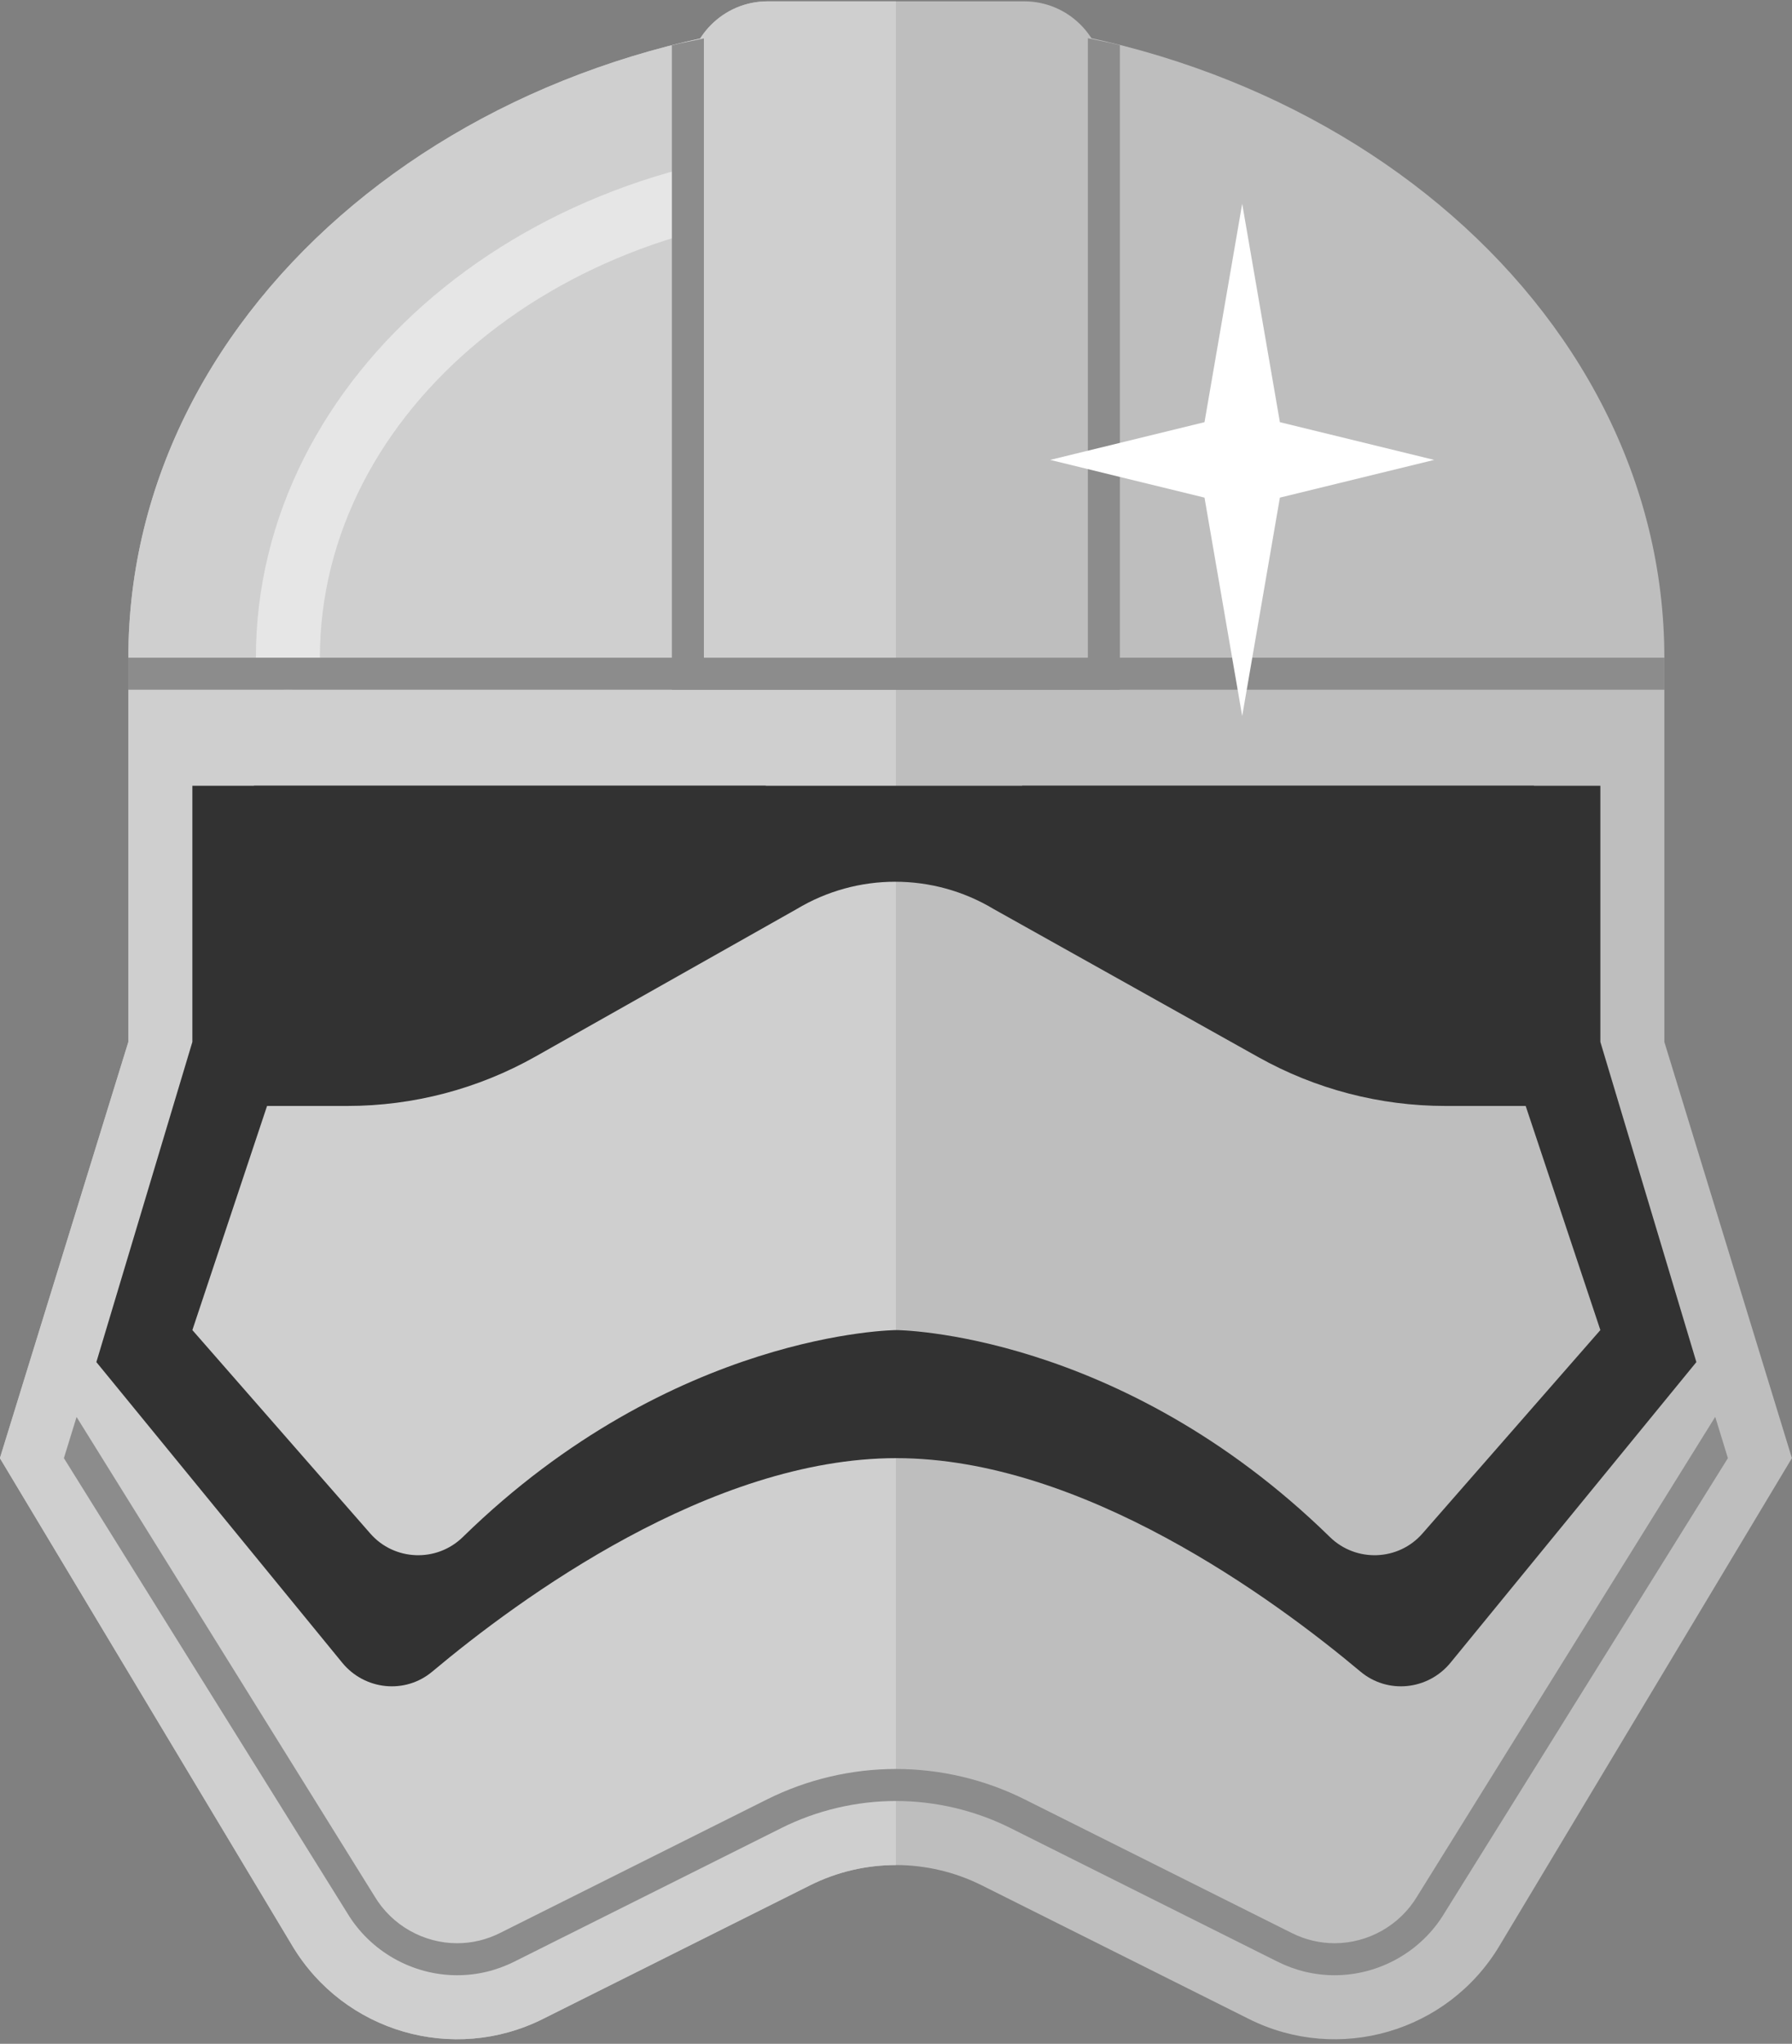 <?xml version="1.0" encoding="UTF-8" standalone="no"?>
<svg width="336px" height="383px" viewBox="0 0 336 383" version="1.1" xmlns="http://www.w3.org/2000/svg" xmlns:xlink="http://www.w3.org/1999/xlink" xmlns:sketch="http://www.bohemiancoding.com/sketch/ns">
    <rect x="0" y="0" width="336" height="383" fill="#808080" stroke="none"/>
    <!-- Generator: Sketch 3.4.4 (17249) - http://www.bohemiancoding.com/sketch -->
    <title>captain-phasma</title>
    <desc>Created with Sketch.</desc>
    <defs></defs>
    <g id="Page-1" stroke="none" stroke-width="1" fill="none" fill-rule="evenodd" sketch:type="MSPage">
        <g id="Minions" sketch:type="MSArtboardGroup" transform="translate(-1990, -1963)">
            <g id="captain-phasma" sketch:type="MSLayerGroup" transform="translate(1989, 1963)">
                <path d="M313.066,195.253 L313.066,195.253 L313.066,135.253 L313.066,123.253 C313.066,56.977 248.59,3.253 169.066,3.253 C89.542,3.253 25.066,56.977 25.066,123.253 L25.066,147.253 L25.066,195.253 L0.982,273.253 L55.822,364.669 C65.506,380.797 85.966,386.761 102.802,378.349 L152.878,353.305 C163.018,348.241 174.946,348.241 185.074,353.305 L235.162,378.349 C251.986,386.761 272.458,380.797 282.13,364.669 L336.982,273.253 L313.066,195.253 Z" id="Fill-194" fill="#BEBEBE" sketch:type="MSShapeGroup"></path>
                <path d="M168.979,3.257 C89.491,3.293 25.063,57.005 25.063,123.257 L25.063,147.257 L25.063,195.257 L0.979,273.257 L55.831,364.661 C65.503,380.801 85.975,386.753 102.799,378.341 L152.875,353.309 C157.951,350.765 163.459,349.505 168.979,349.505 L168.979,3.257 Z" id="Fill-195" fill="#CFCFCF" sketch:type="MSShapeGroup"></path>
                <path d="M72.62,195.253 C48.62,195.253 48.62,147.253 48.62,147.253 L144.62,147.253 C144.62,147.253 96.62,195.253 72.62,195.253" id="Fill-196" fill="#323232" sketch:type="MSShapeGroup"></path>
                <path d="M264.62,195.253 C240.62,195.253 192.62,147.253 192.62,147.253 L288.62,147.253 C288.62,147.253 288.62,195.253 264.62,195.253" id="Fill-197" fill="#323232" sketch:type="MSShapeGroup"></path>
                <path d="M267.709,287.377 C263.197,292.537 255.253,292.825 250.357,288.037 C210.889,249.469 169.069,249.253 169.069,249.253 C169.069,249.253 127.237,249.469 87.781,288.037 C82.885,292.825 74.941,292.537 70.429,287.377 L37.069,249.253 L51.073,207.253 L66.133,207.253 C78.493,207.253 90.649,204.061 101.413,197.989 L150.361,170.365 C161.737,163.525 175.957,163.525 187.333,170.365 L236.965,198.121 C247.681,204.109 259.741,207.253 272.005,207.253 L287.065,207.253 L301.069,249.253 L267.709,287.377 Z M301.069,195.253 L301.069,147.253 L288.649,147.253 L252.709,147.253 L168.841,147.253 L84.985,147.253 L49.045,147.253 L37.069,147.253 L37.069,195.253 L19.069,255.253 L65.161,311.581 C69.373,316.729 76.957,317.533 82.057,313.249 C98.341,299.593 134.245,273.253 169.069,273.253 C203.881,273.253 239.797,299.593 256.081,313.249 C261.181,317.533 268.765,316.729 272.977,311.581 L319.069,255.253 L301.069,195.253 Z" id="Fill-198" fill="#323232" sketch:type="MSShapeGroup"></path>
                <path d="M322.605,265.514 L266.697,355.406 C263.469,360.794 257.541,364.154 251.241,364.154 C248.445,364.154 245.745,363.506 243.213,362.246 L193.125,337.202 C185.673,333.47 177.321,331.502 168.981,331.502 C160.641,331.502 152.289,333.47 144.825,337.202 L94.737,362.246 C92.217,363.506 89.517,364.154 86.709,364.154 C80.409,364.154 74.493,360.794 71.265,355.418 L15.357,265.538 L12.981,273.254 L66.105,358.49 C70.425,365.69 78.321,370.154 86.709,370.154 C90.453,370.154 94.065,369.29 97.425,367.61 L147.513,342.566 C154.137,339.254 161.565,337.502 168.981,337.502 C176.397,337.502 183.813,339.254 190.449,342.566 L240.537,367.61 C243.897,369.29 247.509,370.154 251.241,370.154 C259.629,370.154 267.537,365.69 271.845,358.49 L324.981,273.254 L322.605,265.514 Z" id="Fill-199" fill="#8C8C8C" sketch:type="MSShapeGroup"></path>
                <path d="M54.979,129.253 C51.667,129.253 48.979,126.565 48.979,123.253 C48.979,70.321 100.123,27.253 162.979,27.253 C166.291,27.253 168.979,29.941 168.979,33.253 C168.979,36.565 166.291,39.253 162.979,39.253 C106.735,39.253 60.979,76.933 60.979,123.253 C60.979,126.565 58.291,129.253 54.979,129.253" id="Fill-200" fill="#E6E6E6" sketch:type="MSShapeGroup"></path>
                <path d="M313.064,123.252 L25.064,123.252 L25.064,129.252 L313.064,129.252 L313.064,123.252 Z" id="Fill-201" fill="#8C8C8C" sketch:type="MSShapeGroup"></path>
                <path d="M129.979,126.253 L129.979,15.169 C129.979,6.949 136.675,0.253 144.895,0.253 L193.063,0.253 C201.283,0.253 207.979,6.949 207.979,15.169 L207.979,126.253 L129.979,126.253 Z" id="Fill-202" fill="#BEBEBE" sketch:type="MSShapeGroup"></path>
                <path d="M168.979,0.253 L144.895,0.253 C136.675,0.253 129.979,6.949 129.979,15.169 L129.979,126.253 L168.979,126.253 L168.979,0.253 Z" id="Fill-203" fill="#CFCFCF" sketch:type="MSShapeGroup"></path>
                <path d="M204.979,7.169 L204.979,123.257 L132.979,123.257 L132.979,7.205 C130.975,7.637 128.947,7.997 126.979,8.489 L126.979,123.257 L126.979,129.257 L132.979,129.257 L204.979,129.257 L210.979,129.257 L210.979,123.257 L210.979,8.453 C209.011,7.961 206.983,7.601 204.979,7.169" id="Fill-204" fill="#8C8C8C" sketch:type="MSShapeGroup"></path>
                <path d="M226.844,79.116 L197.912,86.184 L226.844,93.252 L233.912,134.184 L240.98,93.252 L269.912,86.184 L240.98,79.116 L233.912,38.184 L226.844,79.116 Z" id="Clip-207" fill="#FFFFFF" sketch:type="MSShapeGroup"></path>
            </g>
        </g>
    </g>
</svg>